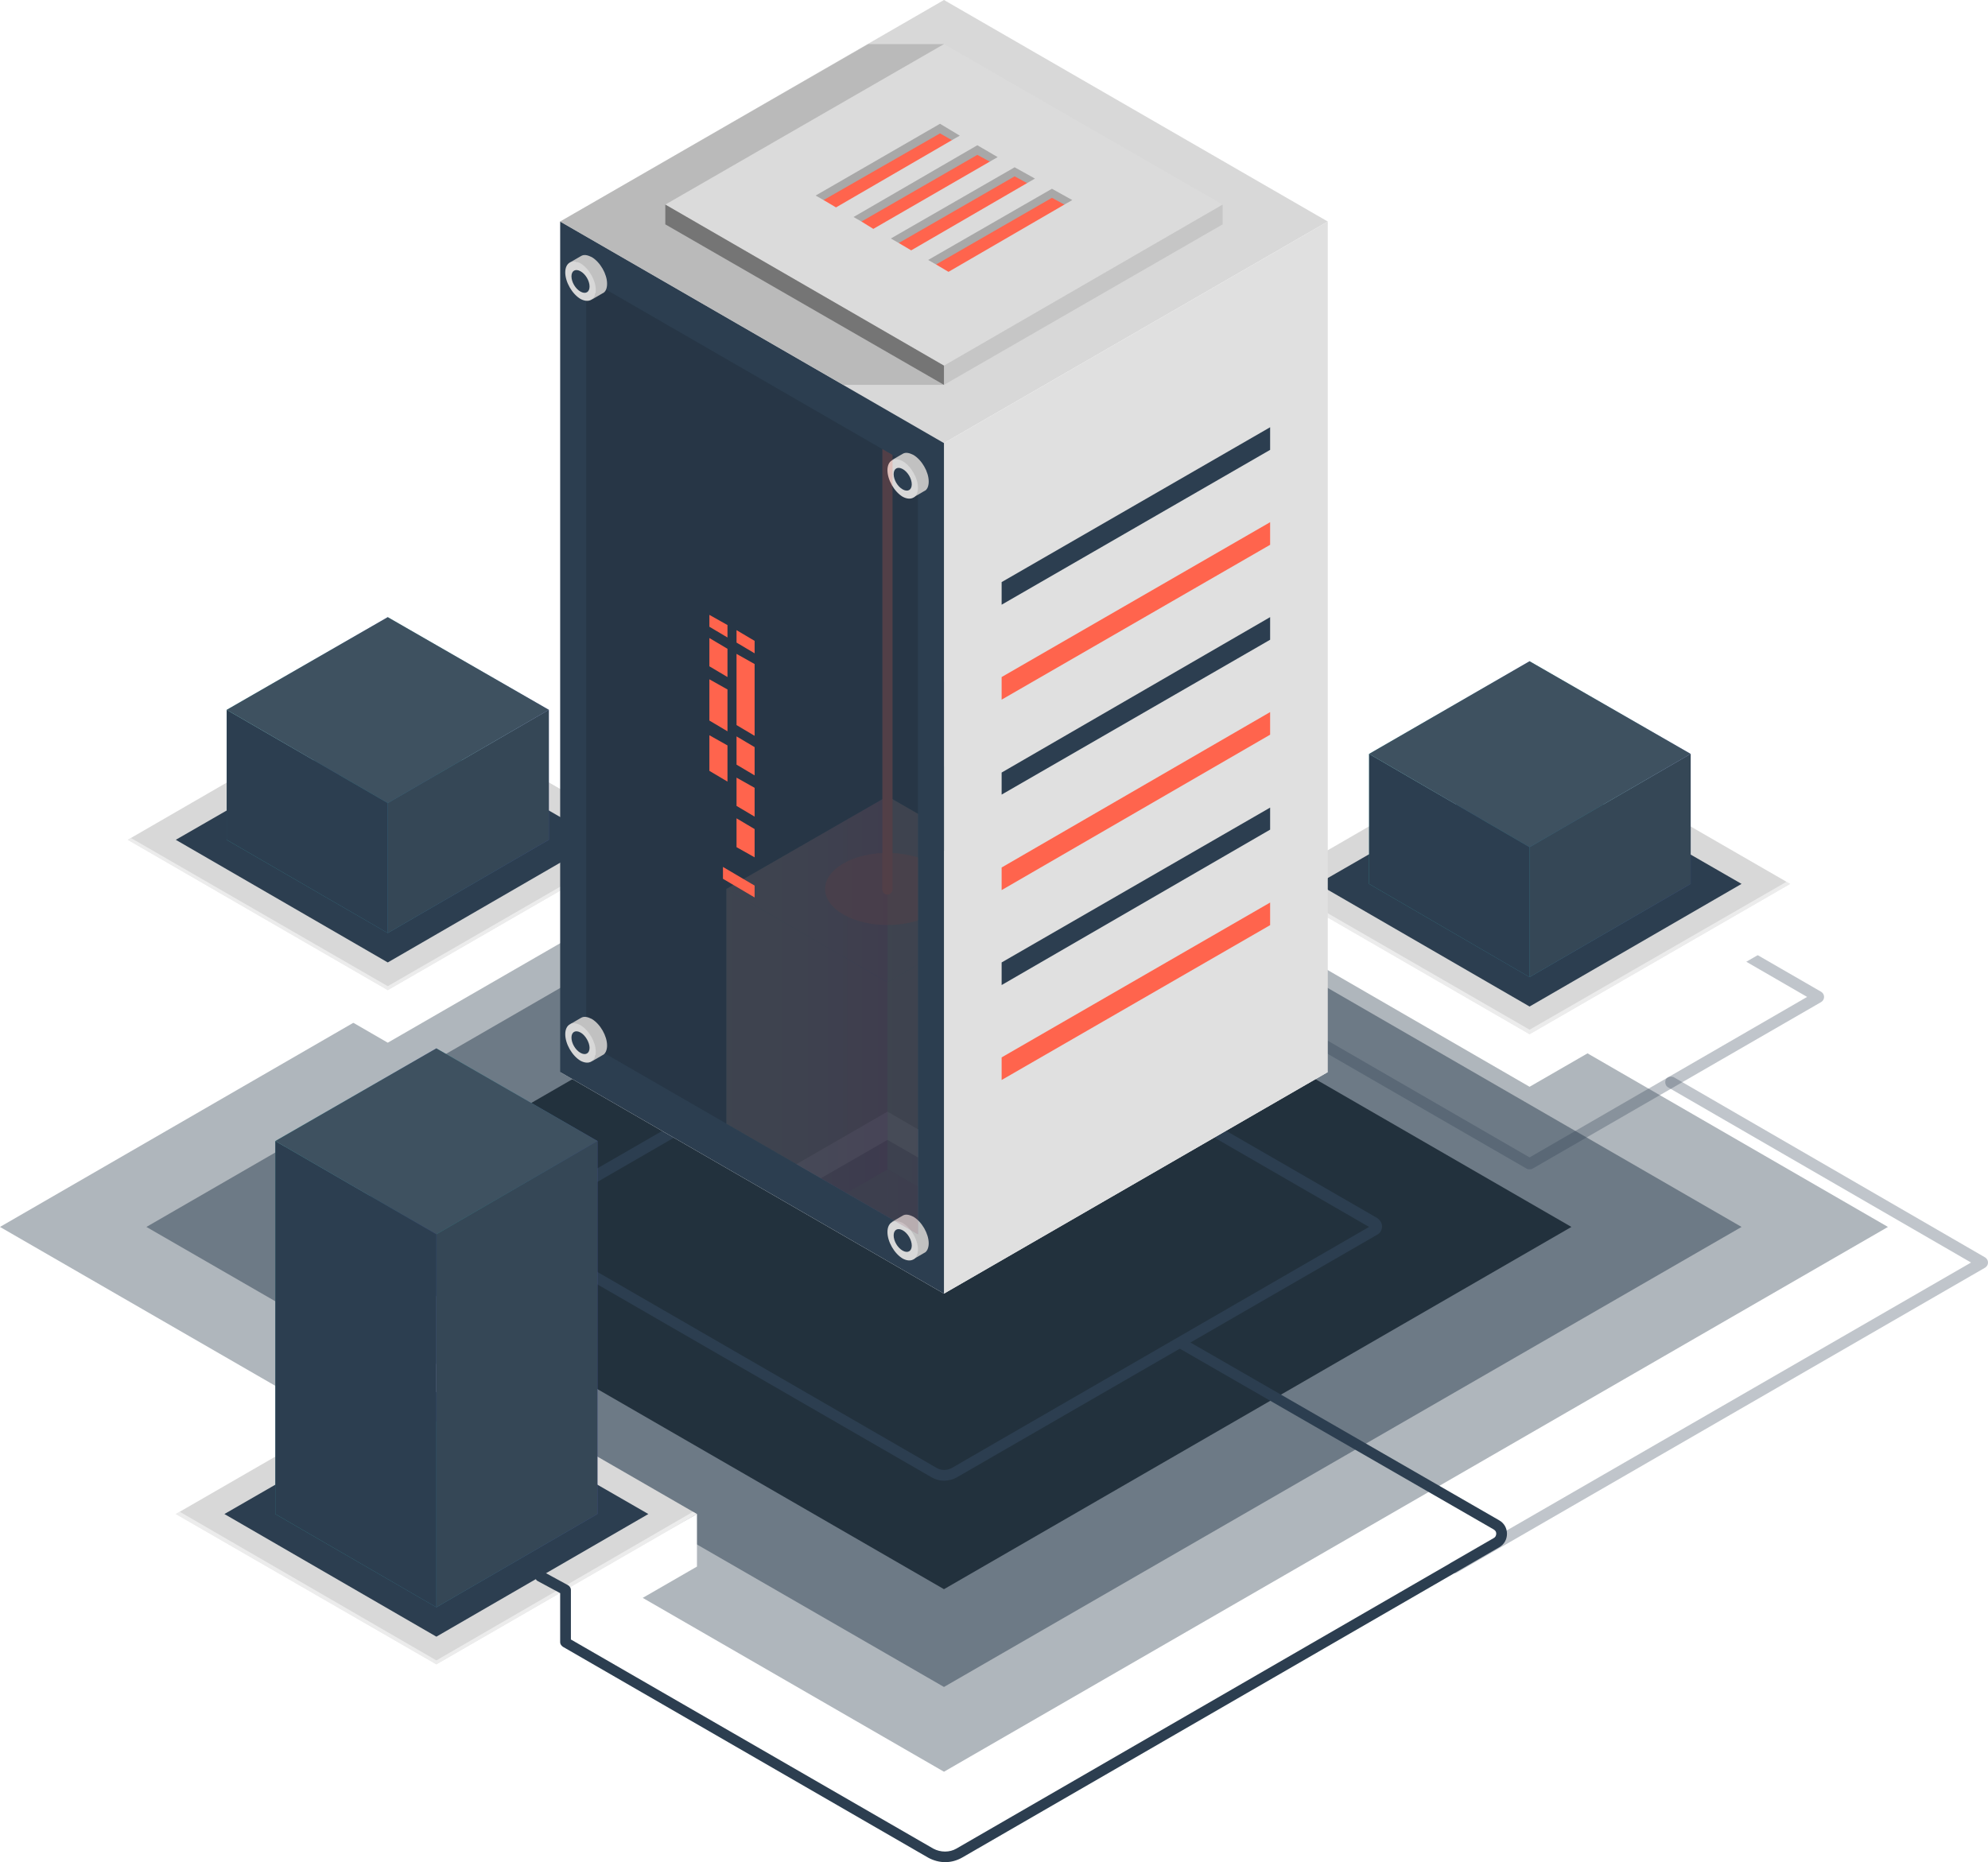 <?xml version="1.0" encoding="utf-8"?>
<!-- Generator: Adobe Illustrator 21.1.0, SVG Export Plug-In . SVG Version: 6.00 Build 0)  -->
<svg version="1.1" id="Ñëîé_1" xmlns="http://www.w3.org/2000/svg" xmlns:xlink="http://www.w3.org/1999/xlink" x="0px" y="0px"
	 viewBox="0 0 351.7 329.5" style="enable-background:new 0 0 351.7 329.5;" xml:space="preserve">
<style type="text/css">
	.st0{opacity:0.38;}
	.st1{fill:#2C3E50;}
	.st2{opacity:0.5;}
	.st3{opacity:0.9;}
	.st4{fill:#1A2935;}
	.st5{opacity:0.3;fill:#2C3E50;}
	.st6{fill:#FFFFFF;}
	.st7{fill:#D8D8D8;}
	.st8{opacity:0.5;fill:#FFFFFF;}
	.st9{opacity:0.5;fill:url(#SVGID_1_);}
	.st10{opacity:0.5;fill:url(#SVGID_2_);}
	.st11{opacity:0.5;fill:url(#SVGID_3_);}
	.st12{fill:#3E5160;}
	.st13{fill:#354756;}
	.st14{opacity:0.5;fill:url(#SVGID_4_);}
	.st15{opacity:0.5;fill:url(#SVGID_5_);}
	.st16{opacity:0.5;fill:url(#SVGID_6_);}
	.st17{fill:#E0E0E0;}
	.st18{opacity:0.51;}
	.st19{fill:#21303D;}
	.st20{fill:#FF644D;}
	.st21{filter:url(#Adobe_OpacityMaskFilter);}
	.st22{filter:url(#Adobe_OpacityMaskFilter_1_);}
	.st23{mask:url(#SVGID_7_);fill:url(#SVGID_8_);}
	.st24{opacity:0.78;fill:#B2B2B2;}
	.st25{fill:#DBDBDB;}
	.st26{fill:#C6C6C6;}
	.st27{fill:#757575;}
	.st28{fill:#A8A8A8;}
	.st29{fill:#C1C1C1;}
	.st30{opacity:0.2;}
	.st31{clip-path:url(#SVGID_10_);}
	.st32{fill:url(#SVGID_11_);}
	.st33{fill:url(#SVGID_12_);}
	.st34{fill:#0F054C;}
	.st35{opacity:0.5;fill:url(#SVGID_13_);}
	.st36{opacity:0.5;fill:url(#SVGID_14_);}
	.st37{opacity:0.5;fill:url(#SVGID_15_);}
	.st38{opacity:0.5;fill:#FF644D;}
	.st39{filter:url(#Adobe_OpacityMaskFilter_2_);}
	.st40{filter:url(#Adobe_OpacityMaskFilter_3_);}
	.st41{mask:url(#SVGID_16_);fill:url(#SVGID_17_);}
	.st42{opacity:0.5;fill:url(#SVGID_18_);}
	.st43{opacity:0.5;fill:url(#SVGID_19_);}
	.st44{opacity:0.5;fill:url(#SVGID_20_);}
</style>
<g class="st0">
	<polygon class="st1" points="167,313.5 0,217.1 167,120.6 334,217.1 	"/>
</g>
<g class="st2">
	<polygon class="st1" points="167,298.5 25.9,217.1 167,135.6 308.1,217.1 	"/>
</g>
<g class="st3">
	<polygon class="st4" points="167,281.2 56,217.1 167,153 278,217.1 	"/>
</g>
<g>
	<path class="st5" d="M270.6,206.9c-0.2,0-0.3,0-0.5-0.1L219,177.3c-0.3-0.2-0.5-0.5-0.5-0.9c0-0.4,0.2-0.7,0.5-0.9l51.1-29.5
		c0.3-0.2,0.7-0.2,1,0l51.1,29.5c0.3,0.2,0.5,0.5,0.5,0.9c0,0.4-0.2,0.7-0.5,0.9l-51.1,29.5C271,206.9,270.8,206.9,270.6,206.9z
		 M221.5,176.4l49.1,28.4l49.1-28.4L270.6,148L221.5,176.4z"/>
	<polygon class="st6" points="316.7,165.7 316.7,156.4 270.6,181.8 224.6,156.4 224.6,165.7 270.6,192.3 	"/>
	<polygon class="st7" points="270.6,183 224.6,156.4 270.6,129.8 316.7,156.4 	"/>
	<polygon class="st8" points="270.6,182.2 225.2,156 224.6,156.4 270.6,183 316.7,156.4 316.1,156 	"/>
	<polygon class="st1" points="270.6,178.1 233.1,156.4 270.6,134.8 308.1,156.4 	"/>
	<g>
		<linearGradient id="SVGID_1_" gradientUnits="userSpaceOnUse" x1="242.158" y1="156.415" x2="299.125" y2="156.415">
			<stop  offset="0" style="stop-color:#42E8E0"/>
			<stop  offset="0.151" style="stop-color:#43E3E0"/>
			<stop  offset="0.329" style="stop-color:#45D5DF"/>
			<stop  offset="0.52" style="stop-color:#49BDDD"/>
			<stop  offset="0.721" style="stop-color:#4E9CDB"/>
			<stop  offset="0.927" style="stop-color:#5472D8"/>
			<stop  offset="1" style="stop-color:#5761D7"/>
		</linearGradient>
		<polygon class="st9" points="270.6,172.9 242.2,156.4 270.6,140 299.1,156.4 		"/>
		<g>
			<linearGradient id="SVGID_2_" gradientUnits="userSpaceOnUse" x1="270.641" y1="136.689" x2="299.125" y2="136.689">
				<stop  offset="0" style="stop-color:#42E8E0"/>
				<stop  offset="0.151" style="stop-color:#43E3E0"/>
				<stop  offset="0.329" style="stop-color:#45D5DF"/>
				<stop  offset="0.52" style="stop-color:#49BDDD"/>
				<stop  offset="0.721" style="stop-color:#4E9CDB"/>
				<stop  offset="0.927" style="stop-color:#5472D8"/>
				<stop  offset="1" style="stop-color:#5761D7"/>
			</linearGradient>
			<polygon class="st10" points="270.6,117 299.1,133.4 299.1,156.4 270.6,140 			"/>
			<linearGradient id="SVGID_3_" gradientUnits="userSpaceOnUse" x1="242.158" y1="136.689" x2="270.642" y2="136.689">
				<stop  offset="0" style="stop-color:#42E8E0"/>
				<stop  offset="0.151" style="stop-color:#43E3E0"/>
				<stop  offset="0.329" style="stop-color:#45D5DF"/>
				<stop  offset="0.52" style="stop-color:#49BDDD"/>
				<stop  offset="0.721" style="stop-color:#4E9CDB"/>
				<stop  offset="0.927" style="stop-color:#5472D8"/>
				<stop  offset="1" style="stop-color:#5761D7"/>
			</linearGradient>
			<polygon class="st11" points="270.6,140 242.2,156.4 242.2,133.4 270.6,117 			"/>
			<polygon class="st12" points="270.6,149.9 242.2,133.4 270.6,117 299.1,133.4 			"/>
			<polygon class="st13" points="270.6,149.9 270.6,172.9 299.1,156.4 299.1,133.4 			"/>
		</g>
		<polygon class="st1" points="242.2,133.4 242.2,156.4 270.6,172.9 270.6,149.9 		"/>
	</g>
</g>
<g>
	<polygon class="st6" points="114.7,157.9 114.7,148.6 68.6,174.1 22.6,148.6 22.6,157.9 68.6,184.5 	"/>
	<polygon class="st7" points="68.6,175.2 22.6,148.6 68.6,122 114.7,148.6 	"/>
	<polygon class="st8" points="68.6,174.5 23.2,148.3 22.6,148.6 68.6,175.2 114.7,148.6 114,148.3 	"/>
	<polygon class="st1" points="68.6,170.3 31.1,148.6 68.6,127 106.1,148.6 	"/>
	<g>
		<linearGradient id="SVGID_4_" gradientUnits="userSpaceOnUse" x1="40.141" y1="148.649" x2="97.108" y2="148.649">
			<stop  offset="0" style="stop-color:#42E8E0"/>
			<stop  offset="0.151" style="stop-color:#43E3E0"/>
			<stop  offset="0.329" style="stop-color:#45D5DF"/>
			<stop  offset="0.52" style="stop-color:#49BDDD"/>
			<stop  offset="0.721" style="stop-color:#4E9CDB"/>
			<stop  offset="0.927" style="stop-color:#5472D8"/>
			<stop  offset="1" style="stop-color:#5761D7"/>
		</linearGradient>
		<polygon class="st14" points="68.6,165.1 40.1,148.6 68.6,132.2 97.1,148.6 		"/>
		<g>
			<linearGradient id="SVGID_5_" gradientUnits="userSpaceOnUse" x1="68.624" y1="128.923" x2="97.108" y2="128.923">
				<stop  offset="0" style="stop-color:#42E8E0"/>
				<stop  offset="0.151" style="stop-color:#43E3E0"/>
				<stop  offset="0.329" style="stop-color:#45D5DF"/>
				<stop  offset="0.52" style="stop-color:#49BDDD"/>
				<stop  offset="0.721" style="stop-color:#4E9CDB"/>
				<stop  offset="0.927" style="stop-color:#5472D8"/>
				<stop  offset="1" style="stop-color:#5761D7"/>
			</linearGradient>
			<polygon class="st15" points="68.6,109.2 97.1,125.6 97.1,148.6 68.6,132.2 			"/>
			<linearGradient id="SVGID_6_" gradientUnits="userSpaceOnUse" x1="40.141" y1="128.923" x2="68.625" y2="128.923">
				<stop  offset="0" style="stop-color:#42E8E0"/>
				<stop  offset="0.151" style="stop-color:#43E3E0"/>
				<stop  offset="0.329" style="stop-color:#45D5DF"/>
				<stop  offset="0.52" style="stop-color:#49BDDD"/>
				<stop  offset="0.721" style="stop-color:#4E9CDB"/>
				<stop  offset="0.927" style="stop-color:#5472D8"/>
				<stop  offset="1" style="stop-color:#5761D7"/>
			</linearGradient>
			<polygon class="st16" points="68.6,132.2 40.1,148.6 40.1,125.6 68.6,109.2 			"/>
			<polygon class="st12" points="68.6,142.1 40.1,125.6 68.6,109.2 97.1,125.6 			"/>
			<polygon class="st13" points="68.6,142.1 68.6,165.1 97.1,148.6 97.1,125.6 			"/>
		</g>
		<polygon class="st1" points="40.1,125.6 40.1,148.6 68.6,165.1 68.6,142.1 		"/>
	</g>
</g>
<g>
	<polygon class="st7" points="167,78.4 99.1,39.2 167,0 234.9,39.2 	"/>
	<path class="st1" d="M167,262c-0.8,0-1.5-0.2-2.2-0.6l-74.3-42.9c-0.5-0.3-0.9-0.9-0.9-1.5c0-0.6,0.3-1.2,0.9-1.5l74.3-42.9
		c1.3-0.8,3.1-0.8,4.5,0l74.3,42.9c0.5,0.3,0.9,0.9,0.9,1.5c0,0.6-0.3,1.2-0.9,1.5l-74.3,42.9C168.6,261.8,167.8,262,167,262z
		 M91.9,217.1l73.9,42.7c0.8,0.4,1.7,0.4,2.5,0l73.9-42.7l-73.9-42.7c-0.7-0.4-1.7-0.4-2.5,0L91.9,217.1z"/>
	<polygon class="st6" points="167,228.9 99.1,189.7 167,150.5 234.9,189.7 	"/>
	<polygon class="st17" points="234.9,39.2 234.9,189.7 167,228.9 167,78.4 	"/>
	<polygon class="st1" points="99.1,39.2 99.1,189.7 167,228.9 167,78.4 	"/>
	<g class="st18">
		<polygon class="st19" points="103.7,49.2 103.7,184.5 162.4,218.4 162.4,83.1 		"/>
	</g>
	<polygon class="st1" points="224.7,75.6 224.7,79.6 177.2,107 177.2,103 	"/>
	<polygon class="st20" points="224.7,92.4 224.7,96.4 177.2,123.8 177.2,119.8 	"/>
	<polygon class="st1" points="224.7,109.2 224.7,113.2 177.2,140.6 177.2,136.7 	"/>
	<polygon class="st20" points="224.7,126 224.7,130 177.2,157.5 177.2,153.5 	"/>
	<polygon class="st1" points="224.7,142.9 224.7,146.8 177.2,174.3 177.2,170.3 	"/>
	<polygon class="st20" points="224.7,159.7 224.7,163.7 177.2,191.1 177.2,187.1 	"/>
	<defs>
		<filter id="Adobe_OpacityMaskFilter" filterUnits="userSpaceOnUse" x="99.1" y="7.8" width="67.9" height="60.4">
			<feFlood  style="flood-color:white;flood-opacity:1" result="back"/>
			<feBlend  in="SourceGraphic" in2="back" mode="normal"/>
		</filter>
	</defs>
	<mask maskUnits="userSpaceOnUse" x="99.1" y="7.8" width="67.9" height="60.4" id="SVGID_7_">
		<g class="st21">
			<defs>
				<filter id="Adobe_OpacityMaskFilter_1_" filterUnits="userSpaceOnUse" x="99.1" y="7.8" width="67.9" height="60.4">
					<feFlood  style="flood-color:white;flood-opacity:1" result="back"/>
					<feBlend  in="SourceGraphic" in2="back" mode="normal"/>
				</filter>
			</defs>
			<mask maskUnits="userSpaceOnUse" x="99.1" y="7.8" width="67.9" height="60.4" id="SVGID_7_">
				<g class="st22">
				</g>
			</mask>
			<linearGradient id="SVGID_8_" gradientUnits="userSpaceOnUse" x1="99.11" y1="37.935" x2="167.023" y2="37.935">
				<stop  offset="0" style="stop-color:#000000"/>
				<stop  offset="4.693538e-02" style="stop-color:#2F2F2F"/>
				<stop  offset="9.814870e-02" style="stop-color:#5A5A5A"/>
				<stop  offset="0.155" style="stop-color:#828282"/>
				<stop  offset="0.216" style="stop-color:#A4A4A4"/>
				<stop  offset="0.283" style="stop-color:#C0C0C0"/>
				<stop  offset="0.357" style="stop-color:#D7D7D7"/>
				<stop  offset="0.442" style="stop-color:#E9E9E9"/>
				<stop  offset="0.544" style="stop-color:#F6F6F6"/>
				<stop  offset="0.681" style="stop-color:#FDFDFD"/>
				<stop  offset="1" style="stop-color:#FFFFFF"/>
			</linearGradient>
			<polygon class="st23" points="167,68.1 149.2,68.1 99.1,39.2 153.6,7.8 167,7.8 			"/>
		</g>
	</mask>
	<polygon class="st24" points="167,68.1 149.2,68.1 99.1,39.2 153.6,7.8 167,7.8 	"/>
	<g>
		<polygon class="st25" points="167,64.7 117.7,36.2 167,7.8 216.3,36.2 		"/>
		<polygon class="st26" points="216.3,36.2 216.3,39.7 167,68.1 167,64.7 		"/>
		<polygon class="st27" points="117.7,36.2 117.7,39.7 167,68.1 167,64.7 		"/>
	</g>
	<g>
		<g>
			<polygon class="st20" points="147.9,36.7 145.7,35.4 145.9,34.4 166.2,22.6 169,23.9 168.4,24.8 			"/>
			<polygon class="st28" points="166.3,23.6 168.4,24.8 169.8,24 166.3,21.9 144.3,34.6 145.7,35.4 			"/>
		</g>
		<g>
			<polygon class="st20" points="154.5,40.5 152.4,39.2 152.5,38.2 172.8,26.4 175.6,27.7 175.1,28.6 			"/>
			<polygon class="st28" points="172.9,27.4 175.1,28.6 176.5,27.8 172.9,25.7 151,38.4 152.4,39.2 			"/>
		</g>
		<g>
			<polygon class="st20" points="161.2,44.3 159,43 159.2,42 179.4,30.2 182.2,31.6 181.7,32.4 			"/>
			<polygon class="st28" points="179.5,31.2 181.7,32.4 183.1,31.6 179.5,29.6 157.6,42.2 159,43 			"/>
		</g>
		<g>
			<polygon class="st20" points="167.8,48.1 165.6,46.8 165.8,45.8 186,34 188.8,35.4 188.3,36.2 			"/>
			<polygon class="st28" points="186.1,35 188.3,36.2 189.7,35.4 186.1,33.4 164.2,46 165.6,46.8 			"/>
		</g>
	</g>
	<g>
		<path class="st29" d="M164.3,85.2c0-1.7-1.2-3.8-2.7-4.7c-0.8-0.4-1.4-0.5-1.9-0.2l0,0l-1.9,1.1l1.2,0c0,0.2-0.1,0.4-0.1,0.6
			c0,1.7,1.2,3.8,2.7,4.7c0.2,0.1,0.4,0.2,0.6,0.3l-0.6,1l1.9-1.1l0,0C164,86.7,164.3,86.1,164.3,85.2z"/>
		<path class="st7" d="M162.4,86.3c0,1.7-1.2,2.4-2.7,1.6c-1.5-0.9-2.7-3-2.7-4.7c0-1.7,1.2-2.4,2.7-1.6
			C161.2,82.5,162.4,84.6,162.4,86.3z"/>
		<path class="st1" d="M161.3,85.7c0,1-0.7,1.4-1.6,0.9c-0.9-0.5-1.6-1.7-1.6-2.7c0-1,0.7-1.4,1.6-0.9
			C160.6,83.5,161.3,84.7,161.3,85.7z"/>
	</g>
	<g>
		<path class="st29" d="M107.4,50.2c0-1.7-1.2-3.8-2.7-4.7c-0.8-0.4-1.4-0.5-1.9-0.2l0,0l-1.9,1.1l1.2,0c0,0.2-0.1,0.4-0.1,0.6
			c0,1.7,1.2,3.8,2.7,4.7c0.2,0.1,0.4,0.2,0.6,0.3l-0.6,1l1.9-1.1l0,0C107.1,51.7,107.4,51.1,107.4,50.2z"/>
		<path class="st7" d="M105.4,51.3c0,1.7-1.2,2.4-2.7,1.6c-1.5-0.9-2.7-3-2.7-4.7c0-1.7,1.2-2.4,2.7-1.6
			C104.2,47.5,105.4,49.6,105.4,51.3z"/>
		<path class="st1" d="M104.3,50.7c0,1-0.7,1.4-1.6,0.9c-0.9-0.5-1.6-1.7-1.6-2.7c0-1,0.7-1.4,1.6-0.9
			C103.6,48.5,104.3,49.7,104.3,50.7z"/>
	</g>
	<g>
		<path class="st29" d="M164.3,220c0-1.7-1.2-3.8-2.7-4.7c-0.8-0.4-1.4-0.5-1.9-0.2l0,0l-1.9,1.1l1.2,0c0,0.2-0.1,0.4-0.1,0.6
			c0,1.7,1.2,3.8,2.7,4.7c0.2,0.1,0.4,0.2,0.6,0.3l-0.6,1l1.9-1.1l0,0C164,221.5,164.3,220.8,164.3,220z"/>
		<path class="st7" d="M162.4,221.1c0,1.7-1.2,2.4-2.7,1.6c-1.5-0.9-2.7-3-2.7-4.7c0-1.7,1.2-2.4,2.7-1.6
			C161.2,217.3,162.4,219.4,162.4,221.1z"/>
		<path class="st1" d="M161.3,220.4c0,1-0.7,1.4-1.6,0.9c-0.9-0.5-1.6-1.7-1.6-2.7c0-1,0.7-1.4,1.6-0.9
			C160.6,218.2,161.3,219.4,161.3,220.4z"/>
	</g>
	<g>
		<path class="st29" d="M107.4,185c0-1.7-1.2-3.8-2.7-4.7c-0.8-0.4-1.4-0.5-1.9-0.2l0,0l-1.9,1.1l1.2,0c0,0.2-0.1,0.4-0.1,0.6
			c0,1.7,1.2,3.8,2.7,4.7c0.2,0.1,0.4,0.2,0.6,0.3l-0.6,1l1.9-1.1l0,0C107.1,186.5,107.4,185.8,107.4,185z"/>
		<path class="st7" d="M105.4,186.1c0,1.7-1.2,2.4-2.7,1.6c-1.5-0.9-2.7-3-2.7-4.7c0-1.7,1.2-2.4,2.7-1.6
			C104.2,182.3,105.4,184.4,105.4,186.1z"/>
		<path class="st1" d="M104.3,185.4c0,1-0.7,1.4-1.6,0.9c-0.9-0.5-1.6-1.7-1.6-2.7s0.7-1.4,1.6-0.9
			C103.6,183.2,104.3,184.5,104.3,185.4z"/>
	</g>
</g>
<g class="st30">
	<defs>
		<polygon id="SVGID_9_" class="st30" points="103.7,49.2 103.7,184.5 162.4,218.4 162.4,83.1 		"/>
	</defs>
	<clipPath id="SVGID_10_">
		<use xlink:href="#SVGID_9_"  style="overflow:visible;"/>
	</clipPath>
	<g class="st31">
		<linearGradient id="SVGID_11_" gradientUnits="userSpaceOnUse" x1="110.928" y1="241.266" x2="176.59" y2="241.266">
			<stop  offset="0.247" style="stop-color:#5761D7"/>
			<stop  offset="0.436" style="stop-color:#6C74DF"/>
			<stop  offset="0.825" style="stop-color:#A2A6F5"/>
			<stop  offset="1" style="stop-color:#BCBEFF"/>
		</linearGradient>
		<polygon class="st32" points="203.1,232.6 203.1,223.3 157,248.7 110.9,223.3 110.9,232.6 157,259.2 		"/>
		<linearGradient id="SVGID_12_" gradientUnits="userSpaceOnUse" x1="110.928" y1="223.317" x2="203.076" y2="223.317">
			<stop  offset="0" style="stop-color:#C0BFF6"/>
			<stop  offset="0.294" style="stop-color:#C5C4F7"/>
			<stop  offset="0.64" style="stop-color:#D3D2F9"/>
			<stop  offset="1" style="stop-color:#E9E9FD"/>
		</linearGradient>
		<polygon class="st33" points="157,249.9 110.9,223.3 157,196.7 203.1,223.3 		"/>
		<polygon class="st8" points="157,249.2 111.6,222.9 110.9,223.3 157,249.9 203.1,223.3 202.4,222.9 		"/>
		<polygon class="st34" points="157,245 119.5,223.3 157,201.7 194.5,223.3 		"/>
		<g>
			<linearGradient id="SVGID_13_" gradientUnits="userSpaceOnUse" x1="128.519" y1="223.318" x2="185.486" y2="223.318">
				<stop  offset="0" style="stop-color:#42E8E0"/>
				<stop  offset="0.151" style="stop-color:#43E3E0"/>
				<stop  offset="0.329" style="stop-color:#45D5DF"/>
				<stop  offset="0.52" style="stop-color:#49BDDD"/>
				<stop  offset="0.721" style="stop-color:#4E9CDB"/>
				<stop  offset="0.927" style="stop-color:#5472D8"/>
				<stop  offset="1" style="stop-color:#5761D7"/>
			</linearGradient>
			<polygon class="st35" points="157,239.8 128.5,223.3 157,206.9 185.5,223.3 			"/>
			<g>
				<linearGradient id="SVGID_14_" gradientUnits="userSpaceOnUse" x1="157.002" y1="182.096" x2="185.486" y2="182.096">
					<stop  offset="0" style="stop-color:#42E8E0"/>
					<stop  offset="0.151" style="stop-color:#43E3E0"/>
					<stop  offset="0.329" style="stop-color:#45D5DF"/>
					<stop  offset="0.52" style="stop-color:#49BDDD"/>
					<stop  offset="0.721" style="stop-color:#4E9CDB"/>
					<stop  offset="0.927" style="stop-color:#5472D8"/>
					<stop  offset="1" style="stop-color:#5761D7"/>
				</linearGradient>
				<polygon class="st36" points="157,140.9 185.5,157.3 185.5,223.3 157,206.9 				"/>
				<linearGradient id="SVGID_15_" gradientUnits="userSpaceOnUse" x1="128.519" y1="182.096" x2="157.003" y2="182.096">
					<stop  offset="0" style="stop-color:#42E8E0"/>
					<stop  offset="0.151" style="stop-color:#43E3E0"/>
					<stop  offset="0.329" style="stop-color:#45D5DF"/>
					<stop  offset="0.52" style="stop-color:#49BDDD"/>
					<stop  offset="0.721" style="stop-color:#4E9CDB"/>
					<stop  offset="0.927" style="stop-color:#5472D8"/>
					<stop  offset="1" style="stop-color:#5761D7"/>
				</linearGradient>
				<polygon class="st37" points="157,206.9 128.5,223.3 128.5,157.3 157,140.9 				"/>
				<polygon class="st38" points="157,173.8 128.5,157.3 157,140.9 185.5,157.3 				"/>
				<polygon class="st38" points="157,173.8 157,239.8 185.5,223.3 185.5,157.3 				"/>
			</g>
			<polygon class="st38" points="128.5,157.3 128.5,223.3 157,239.8 157,173.8 			"/>
		</g>
		<path class="st38" d="M164.8,161.8c-4.3,2.5-11.3,2.5-15.6,0c-4.3-2.5-4.3-6.5,0-9c4.3-2.5,11.3-2.5,15.6,0
			C169.1,155.3,169.1,159.3,164.8,161.8z"/>
		<defs>
			<filter id="Adobe_OpacityMaskFilter_2_" filterUnits="userSpaceOnUse" x="156.1" y="-29.8" width="1.9" height="188">
				<feFlood  style="flood-color:white;flood-opacity:1" result="back"/>
				<feBlend  in="SourceGraphic" in2="back" mode="normal"/>
			</filter>
		</defs>
		<mask maskUnits="userSpaceOnUse" x="156.1" y="-29.8" width="1.9" height="188" id="SVGID_16_">
			<g class="st39">
				<defs>
					<filter id="Adobe_OpacityMaskFilter_3_" filterUnits="userSpaceOnUse" x="156.1" y="-29.8" width="1.9" height="188">
						<feFlood  style="flood-color:white;flood-opacity:1" result="back"/>
						<feBlend  in="SourceGraphic" in2="back" mode="normal"/>
					</filter>
				</defs>
				<mask maskUnits="userSpaceOnUse" x="156.1" y="-29.8" width="1.9" height="188" id="SVGID_16_">
					<g class="st40">
					</g>
				</mask>
				<linearGradient id="SVGID_17_" gradientUnits="userSpaceOnUse" x1="157.003" y1="158.25" x2="157.003" y2="-29.773">
					<stop  offset="0" style="stop-color:#FFFFFF"/>
					<stop  offset="0.105" style="stop-color:#FAFAFA"/>
					<stop  offset="0.229" style="stop-color:#ECECEC"/>
					<stop  offset="0.362" style="stop-color:#D4D4D4"/>
					<stop  offset="0.502" style="stop-color:#B3B3B3"/>
					<stop  offset="0.647" style="stop-color:#888888"/>
					<stop  offset="0.797" style="stop-color:#545454"/>
					<stop  offset="0.947" style="stop-color:#171717"/>
					<stop  offset="1" style="stop-color:#000000"/>
				</linearGradient>
				<path class="st41" d="M157,158.3c-0.5,0-0.9-0.4-0.9-0.9V-28.8c0-0.5,0.4-0.9,0.9-0.9s0.9,0.4,0.9,0.9v186.2
					C157.9,157.8,157.5,158.3,157,158.3z"/>
			</g>
		</mask>
		<path class="st20" d="M157,158.3c-0.5,0-0.9-0.4-0.9-0.9V-28.8c0-0.5,0.4-0.9,0.9-0.9s0.9,0.4,0.9,0.9v186.2
			C157.9,157.8,157.5,158.3,157,158.3z"/>
	</g>
</g>
<g>
	<polygon class="st6" points="123.3,277.2 123.3,267.9 77.2,293.3 31.1,267.9 31.1,277.2 77.2,303.8 	"/>
	<polygon class="st7" points="77.2,294.5 31.1,267.9 77.2,241.3 123.3,267.9 	"/>
	<polygon class="st8" points="77.2,293.8 31.8,267.5 31.1,267.9 77.2,294.5 123.3,267.9 122.6,267.5 	"/>
	<polygon class="st1" points="77.2,289.6 39.7,267.9 77.2,246.3 114.7,267.9 	"/>
	<g>
		<linearGradient id="SVGID_18_" gradientUnits="userSpaceOnUse" x1="48.715" y1="267.925" x2="105.683" y2="267.925">
			<stop  offset="0" style="stop-color:#42E8E0"/>
			<stop  offset="0.151" style="stop-color:#43E3E0"/>
			<stop  offset="0.329" style="stop-color:#45D5DF"/>
			<stop  offset="0.52" style="stop-color:#49BDDD"/>
			<stop  offset="0.721" style="stop-color:#4E9CDB"/>
			<stop  offset="0.927" style="stop-color:#5472D8"/>
			<stop  offset="1" style="stop-color:#5761D7"/>
		</linearGradient>
		<polygon class="st42" points="77.2,284.4 48.7,267.9 77.2,251.5 105.7,267.9 		"/>
		<g>
			<linearGradient id="SVGID_19_" gradientUnits="userSpaceOnUse" x1="77.198" y1="226.704" x2="105.683" y2="226.704">
				<stop  offset="0" style="stop-color:#42E8E0"/>
				<stop  offset="0.151" style="stop-color:#43E3E0"/>
				<stop  offset="0.329" style="stop-color:#45D5DF"/>
				<stop  offset="0.52" style="stop-color:#49BDDD"/>
				<stop  offset="0.721" style="stop-color:#4E9CDB"/>
				<stop  offset="0.927" style="stop-color:#5472D8"/>
				<stop  offset="1" style="stop-color:#5761D7"/>
			</linearGradient>
			<polygon class="st43" points="77.2,185.5 105.7,201.9 105.7,267.9 77.2,251.5 			"/>
			<linearGradient id="SVGID_20_" gradientUnits="userSpaceOnUse" x1="48.715" y1="226.704" x2="77.199" y2="226.704">
				<stop  offset="0" style="stop-color:#42E8E0"/>
				<stop  offset="0.151" style="stop-color:#43E3E0"/>
				<stop  offset="0.329" style="stop-color:#45D5DF"/>
				<stop  offset="0.52" style="stop-color:#49BDDD"/>
				<stop  offset="0.721" style="stop-color:#4E9CDB"/>
				<stop  offset="0.927" style="stop-color:#5472D8"/>
				<stop  offset="1" style="stop-color:#5761D7"/>
			</linearGradient>
			<polygon class="st44" points="77.2,251.5 48.7,267.9 48.7,201.9 77.2,185.5 			"/>
			<polygon class="st12" points="77.2,218.4 48.7,201.9 77.2,185.5 105.7,201.9 			"/>
			<polygon class="st13" points="77.2,218.4 77.2,284.4 105.7,267.9 105.7,201.9 			"/>
		</g>
		<polygon class="st1" points="48.7,201.9 48.7,267.9 77.2,284.4 77.2,218.4 		"/>
	</g>
</g>
<path class="st1" d="M167.2,329.5c-1,0-2.1-0.3-3-0.8l-64.6-37.3c-0.3-0.2-0.5-0.5-0.5-0.8v-8.7l-3.9-2.1c-0.5-0.2-0.6-0.8-0.4-1.3
	c0.2-0.5,0.8-0.6,1.3-0.4l4.4,2.4c0.3,0.2,0.5,0.5,0.5,0.8v8.8l64.1,37c1.3,0.7,2.9,0.7,4.1,0l95-54.9c0.4-0.2,0.5-0.6,0.5-0.8
	c0-0.2,0-0.5-0.5-0.8l-55.9-32.2c-0.4-0.3-0.6-0.8-0.3-1.3c0.3-0.4,0.8-0.6,1.3-0.3l55.9,32.2c0.9,0.5,1.4,1.4,1.4,2.4
	c0,1-0.5,1.9-1.4,2.4l-95,54.9C169.3,329.2,168.3,329.5,167.2,329.5z"/>
<g>
	<polygon class="st20" points="130.3,113.7 133.5,115.6 133.5,113.4 130.3,111.5 	"/>
	<polygon class="st20" points="130.3,128.3 133.5,130.2 133.5,117.5 130.3,115.7 	"/>
	<polygon class="st20" points="130.3,135.3 133.5,137.2 133.5,132.2 130.3,130.3 	"/>
	<polygon class="st20" points="130.3,142.6 133.5,144.5 133.5,139.4 130.3,137.6 	"/>
	<polygon class="st20" points="125.5,117.9 128.7,119.8 128.7,114.8 125.5,112.9 	"/>
	<polygon class="st20" points="125.5,127.5 128.7,129.4 128.7,122 125.5,120.2 	"/>
	<polygon class="st20" points="125.5,136.4 128.7,138.3 128.7,131.9 125.5,130.1 	"/>
	<polygon class="st20" points="130.3,149.9 133.5,151.7 133.5,146.7 130.3,144.8 	"/>
	<polygon class="st20" points="125.5,110.9 128.7,112.8 128.7,110.6 125.5,108.8 	"/>
</g>
<polygon class="st20" points="127.9,155.5 133.5,158.8 133.5,156.7 127.9,153.4 "/>
<path class="st5" d="M257.2,278.4c-0.3,0-0.7-0.2-0.9-0.5c-0.3-0.5-0.1-1.1,0.4-1.4l92-53.1l-53.6-31c-0.5-0.3-0.6-0.9-0.4-1.4
	c0.3-0.5,0.9-0.6,1.4-0.4l55.1,31.9c0.3,0.2,0.5,0.5,0.5,0.9c0,0.4-0.2,0.7-0.5,0.9l-93.5,54C257.6,278.4,257.4,278.4,257.2,278.4z"
	/>
</svg>

